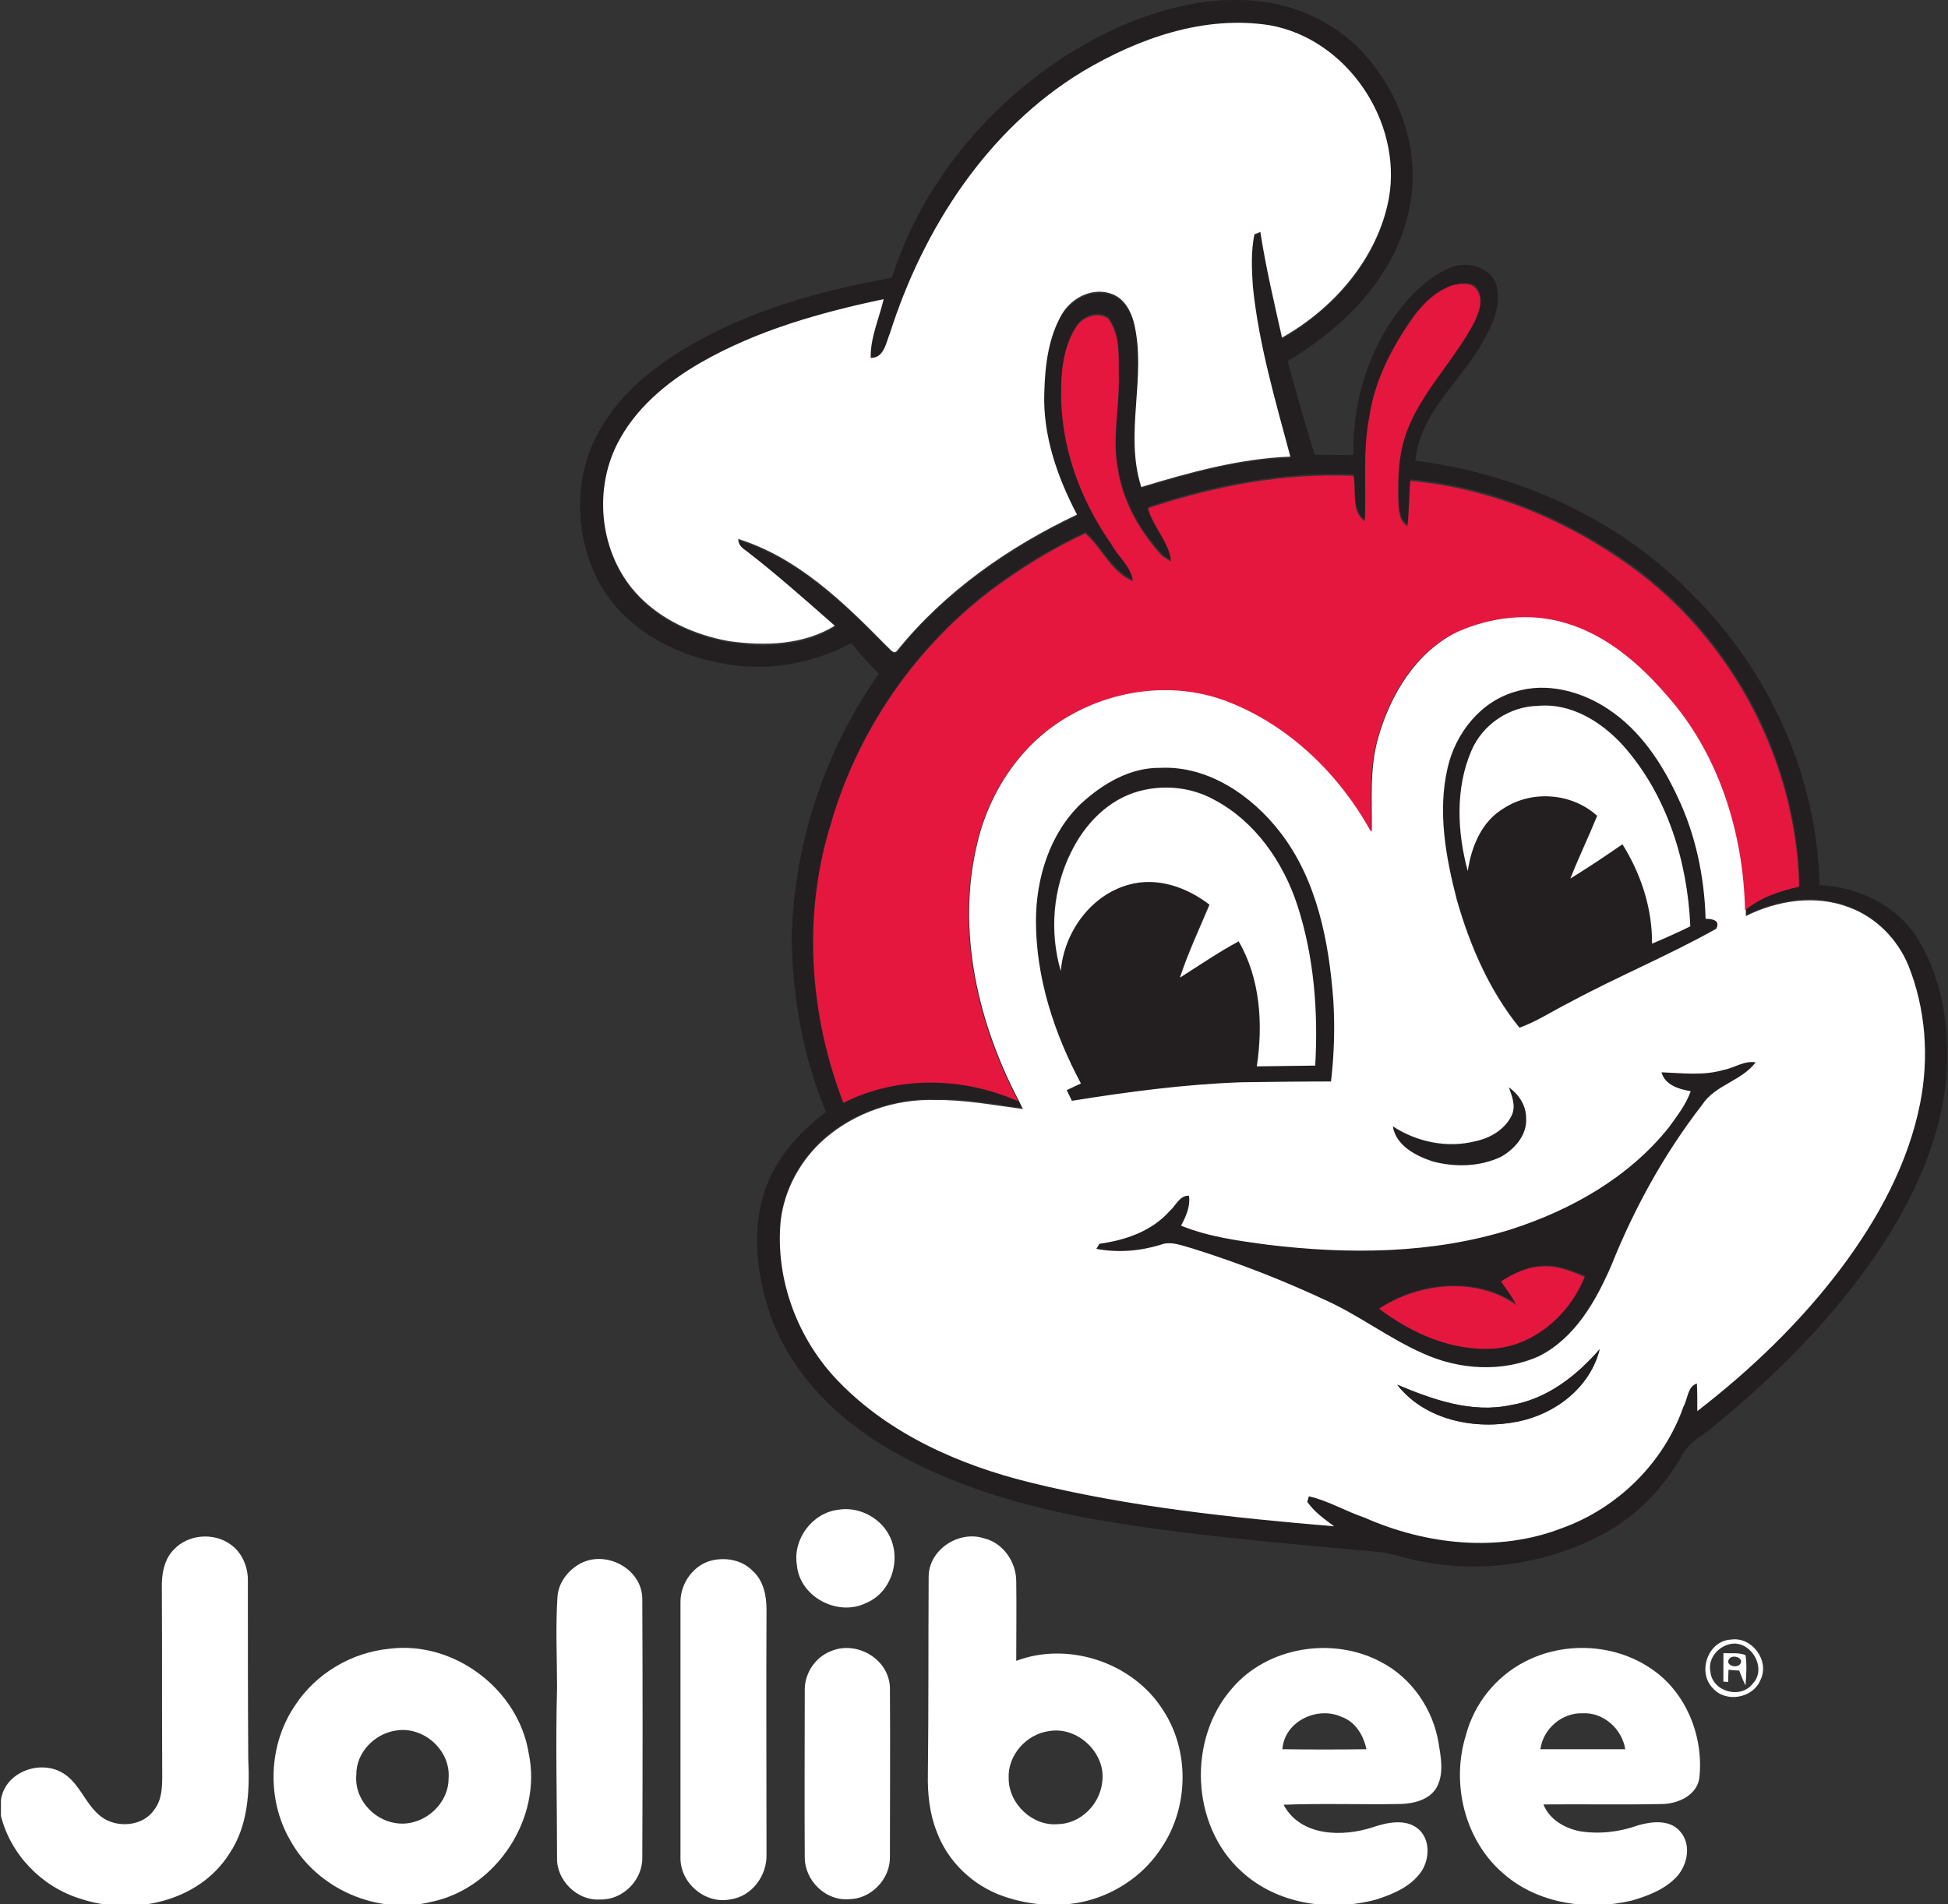 <?xml version="1.0" encoding="utf-8"?>
<!-- Generator: Adobe Illustrator 22.0.1, SVG Export Plug-In . SVG Version: 6.00 Build 0)  -->
<svg version="1.1" id="Layer_1" xmlns="http://www.w3.org/2000/svg" xmlns:xlink="http://www.w3.org/1999/xlink" x="0px" y="0px"
	 viewBox="0 0 2500 2444" style="enable-background:new 0 0 2500 2444;" xml:space="preserve">
<rect x="0" y="0" width="2500" height="2444" fill="#333333" stroke="none"/>
<style type="text/css">
	.st0{fill:#231F20;}
	.st1{fill:#FFFFFF;}
	.st2{display:none;fill:#E5173F;}
	.st3{fill:#221E1F;}
	.st4{fill:#E5173F;}
</style>
<g id="_x23_231f20ff">
	<path class="st0" d="M1381.1,63.3c67.3-40,144.8-67.8,223.7-62.8c59.7,3.5,118.5,32.4,155.4,80c42.5,52.6,63.3,124,47.6,190.8
		c-17.7,84.5-83.5,149.3-155.4,192.4c11.1,40,22.3,80.5,34.9,120c16.7,0,32.9,0.5,49.6,0.5c-1.5-74.4,23.8-150.9,75.4-205.5
		c14.7-15.2,31.4-28.3,51.1-35.9c20.8-7.6,48.6,0,56.7,21.8c8.6,31.4-9.1,61.3-24.8,87.1c-29.4,44.5-73.4,83.5-79,139.7
		c133.6,16.7,263.7,75.9,357.4,173.6c97.7,97.7,158.4,232.4,161.5,371.1c50.1,2.5,100.2,26.3,126.6,69.9
		c33.9,56.2,42,124.5,34.9,188.8c-10.6,82-48.1,157.9-95.7,225.3c-56.7,80.5-127.6,150.3-203.5,212.1c-13.7,11.6-30.9,19.7-39,36.4
		c-23.3,41-57.2,76.4-98.7,99.2c-70.4,38.5-153.9,52.1-232.4,37c-17.7-2.5-34.9-9.1-52.1-12.1c-124.5-11.6-250.1-21.3-373.6-43
		c-90.6-16.7-181.2-43-261.7-90.1c-67.3-39.5-126-98.2-151.9-173.1c-17.2-50.6-23.8-108.3-6.1-159.5c14.2-41,44-73.9,78-99.7
		c-29.4-70.9-43-147.3-44-223.7c3-120.5,42.5-240.5,111.9-338.7c-12.7-12.7-24.3-25.8-35.4-39.5c-51.1,27.8-112.4,37.5-169.6,25.3
		c-61.8-11.6-123-46.1-153.9-102.8c-30.4-56.2-33.4-128.1-4.6-185.8c25.3-51.6,71.4-89.6,120-117.9c79.5-46.6,169.6-71.4,260.2-87.6
		C1183.7,232.9,1272.3,129.1,1381.1,63.3 M1389.7,91.6c-123,74.4-204.5,202.5-247.5,337.6c-4.6,12.1-7.6,32.4-24.8,31.9
		c-0.5-26.3,10.6-50.6,16.7-75.4c-81,17.2-162.5,40-234.9,81.5c-44,25.3-85,59.7-107.8,105.8c-29.9,60.2-20.8,138.7,24.3,189.3
		c30.4,34.4,74.4,54.2,119.5,62.3c45.6,7.1,95.7,5.6,136.2-19.7c-37.5-32.9-74.4-66.3-114.4-96.7c-5.6-3.5-9.1-8.1-9.6-14.7
		c76.4,23.8,135.7,81.5,190.3,137.2c3.5,2.5,9.1,12.1,13.7,6.1c61.3-75.9,142.8-133.1,230.8-174.6c-25.3-48.1-44-101.7-42-156.9
		c1-34.4,5.1-70.9,22.8-100.7c13.2-21.3,40.5-34.9,64.8-25.3c14.7,5.6,23.3,21.3,27.3,35.9c17.2,69.9-12.7,142.2,9.6,211.6
		c62.3-19.2,125.5-37,191.3-39c-19.2-71.9-40.5-143.8-48.1-218.2c-1.5-22.3-2.5-45.6,2-67.3c2-1,5.6-2.5,7.6-3
		c7.1,45.6,17.7,90.6,27.8,135.7c66.8-37.5,123-102.3,137.2-179.2c17.7-98.2-53.7-204-152.9-221.7
		C1545.1,19.2,1461.1,49.1,1389.7,91.6 M1865,365.5c-21.8,7.6-39,24.3-52.6,42.5c-26.3,38-48.1,80-54.7,126
		c-8.1,44-3.5,89.1-5.6,133.1c-18.2-12.1-11.1-39.5-14.7-58.2c-89.6-4-178.7,13.2-263.7,41.5c6.1,24.3,26.8,43,29.9,68.3
		c-6.1-2.5-12.1-6.6-16.2-12.1c-26.8-30.4-46.6-67.3-52.6-107.3c-7.1-38.5,2-77.5,1.5-115.9c-0.5-25.8,2.5-54.7-13.7-76.4
		c-13.2-9.1-32.4-2.5-40.5,10.1c-15.7,23.8-19.7,53.2-19.7,81c-1.5,70.9,24.3,140.7,64.3,198.4c8.6,16.2,25.3,28.9,27.8,47.6
		c-27.8-11.6-40-43-61.3-61.3c-35.4,16.7-69.4,36.4-101.7,59.2c-107.3,74.4-187.8,186.8-224.3,312.3c-37,116.9-28.3,246,15.7,359.4
		c69.4-35.4,153.9-33.9,224.3-2c2,3.5,3.5,7.1,5.1,10.6c-37.5-5.6-74.9-12.1-112.9-11.6c-51.1-1-102.8,16.2-141.2,49.6
		c-30.9,26.8-52.1,64.8-56.7,105.8c-7.1,74.9,21.8,151.9,73.9,205.5c65.8,68.3,155.4,107.8,246.5,130.1
		c128.1,31.4,259.2,45.1,389.8,56.2c-12.7-9.1-25.8-18.2-34.4-31.4l2-7.1c24.8,5.6,47.1,19.2,71.4,27.3
		c79,34.9,171.6,45.1,253.1,13.7c71.9-25.8,131.1-84.5,156.4-156.4c5.6-9.6,5.1-25.8,17.2-29.4c0.5,11.6,0.5,23.8,0.5,35.4
		c68.8-53.2,132.1-113.9,184.8-183.8c47.1-62.8,86.1-133.6,101.2-211.6c12.1-58.7,7.6-121-15.2-176.7
		c-14.2-33.9-41.5-61.8-75.9-74.4c-43-16.7-92.1-9.1-132.6,11.1v-8.1c19.7-16.2,44.5-24.8,69.4-30.4c-3-160-85-315.9-214.6-410
		c-83.5-60.2-181.7-101.7-284.5-110.9c-1.5,19.2-1.5,39-3.5,58.2c-9.6-6.1-11.1-18.2-11.6-28.3c-1.5-33.9-0.5-69.4,13.7-100.7
		c20.8-48.6,59.2-86.1,83.5-132.6c6.1-13.2,12.7-29.9,2.5-43C1888.3,360.9,1874.7,363.5,1865,365.5L1865,365.5z"/>
	<path class="st0" d="M1944.5,887.9c41-12.7,85.6-0.5,120.5,22.3c40.5,27.3,67.8,69.4,88.6,112.4c23.3,48.6,34.9,102.8,35.9,156.4
		c8.1,0,19.2,1,13.7,12.7c-61.3,34.4-126.6,61.3-188.3,94.7c-21.8,10.6-42,23.8-64.3,32.4c-39-48.1-63.8-105.8-80.5-164.5
		c-14.7-54.7-25.3-113.4-11.6-169.6C1868.1,941.1,1900,900.6,1944.5,887.9 M1888.3,963.8c-20.8,48.1-18.2,104.3-5.1,153.9
		c5.1-30.9,17.7-63.8,46.1-80.5c36.4-23.8,87.6-19.7,120,9.6c-10.6,26.8-23.8,53.2-34.4,80.5c22.8-13.7,45.1-28.9,66.8-44
		c23.8,38,38,82.5,38,127.6c16.7-7.1,32.9-14.2,49.1-22.3c-3.5-83.5-29.9-168.6-86.1-231.8c-27.3-30.9-66.8-55.2-109.3-51.1
		C1937.4,906.6,1902.5,929.9,1888.3,963.8L1888.3,963.8z M1488.9,985.6c61.8-3,117.4,35.9,153.9,83c47.6,61.3,62.8,140.2,68.3,216.2
		c2,34.4,1.5,69.4-3,103.8c-38,0-76.4,0-114.4,1c-73.4,3-145.8,12.7-218.2,23.8c-1.5-3.5-5.1-10.1-6.6-13.7c6.1-3,12.1-5.6,18.2-8.6
		c-33.9-64.3-57.7-135.7-57.7-208.6c0-55.2,17.2-112.4,58.2-150.9C1415.5,1005.8,1450.5,985.1,1488.9,985.6 M1462.1,1015.5
		c-39.5,10.6-69.9,42.5-88.1,78c-23.3,46.6-27.3,102.3-13.2,152.4c4-49.6,38.5-98.2,87.6-110.9c35.9-10.1,74.4,4,103.3,25.8
		c-13.2,30.9-27.8,61.3-38,93.6c25.3-15.7,49.6-32.9,75.4-46.6c27.8,48.6,31.4,106.3,23.3,160.5c24.8,0,50.1-0.5,74.9-1
		c4-68.8-1.5-139.2-22.8-205.5c-18.2-55.7-54.2-107.3-106.8-135.7C1528.9,1010.4,1494,1006.9,1462.1,1015.5L1462.1,1015.5z
		 M2211.8,1373.4c13.7-2,26.3-12.1,41-10.1c-18.2,24.3-52.1,28.9-68.8,54.7c-48.1,62.8-87.1,132.6-116.4,206
		c-19.7,45.6-46.6,93.1-92.6,116.4c-47.1,20.8-103.3,17.7-149.3-3.5c-43.5-19.2-81.5-48.6-125-68.3
		c-55.7-25.3-112.4-48.1-170.6-66.3c-13.2-3.5-27.3-9.6-41.5-4.6c-26.3,8.1-54.7,10.1-82,5.1c1-1.5,3-5.1,4-6.6
		c33.4-4.6,67.3-16.2,90.1-42c7.6-7.1,12.7-19.7,24.8-19.7c2,13.7-4,26.3-10.1,38.5c34.9,14.2,72.9,18.7,109.8,24.3
		c104.3,12.7,212.6,12.1,313.9-19.7c77.5-24.8,151.9-66.8,202.5-131.1c10.6-14.2,21.8-28.9,27.8-46.1c-14.7-2.5-32.9-7.6-37.5-24.3
		C2159.2,1376.9,2186,1381,2211.8,1373.4 M1927.3,1644.2c6.6,10.1,14.2,19.7,19.7,29.9c-52.1-36.4-125-28.9-176.2,4.6
		c42,31.9,94.7,55.2,148.3,51.1c52.1-4.6,96.7-44.5,115.4-92.1c-17.2-7.1-35.4-14.7-54.7-13.2
		C1960.7,1625.5,1943.5,1634.1,1927.3,1644.2L1927.3,1644.2z"/>
	<path class="st0" d="M1936.4,1395.6c12.7,9.1,22.3,23.8,21.8,40c1.5,21.3-14.2,39.5-31.9,49.6c-26.8,13.2-59.2,13.7-88.1,6.1
		c-21.3-7.1-47.1-20.2-51.1-45.1c30.9,20.2,69.4,28.3,105.8,19.2c19.2-4.6,38.5-15.2,47.1-33.9
		C1945.5,1418.9,1940.5,1406.8,1936.4,1395.6L1936.4,1395.6z"/>
</g>
<g id="_x23_ffffffff">
	<path class="st1" d="M1389.7,91.6c71.4-42.5,155.9-72.4,239.9-59.2c99.2,17.7,170.1,123.5,152.9,221.7
		c-14.2,76.9-70.4,141.7-137.2,179.2c-10.1-45.1-20.8-90.1-27.8-135.7c-2,1-5.6,2.5-7.6,3c-4.6,22.3-3.5,45.1-2,67.3
		c7.6,74.4,28.9,146.3,48.1,218.2c-65.3,2.5-129.1,20.2-191.3,39c-22.3-69.4,7.6-141.7-9.6-211.6c-4-14.7-12.1-29.9-27.3-35.9
		c-24.3-9.6-51.6,3.5-64.8,25.3c-17.7,30.4-21.8,66.3-22.8,100.7c-2,55.2,16.7,108.8,42,156.9c-87.6,41.5-169.6,98.7-230.8,174.6
		c-4.6,6.1-10.1-3.5-13.7-6.1c-54.7-55.7-113.9-113.4-190.3-137.2c0,6.6,4,11.1,9.6,14.7c39.5,30.4,76.9,63.8,114.4,96.7
		c-40.5,24.8-90.1,26.3-136.2,19.7c-44.5-8.1-88.6-27.8-119.5-62.3c-45.1-50.6-54.2-128.6-24.3-189.3
		c22.8-46.1,63.8-80.5,107.8-105.8c72.4-41.5,153.4-64.3,234.9-81.5c-6.1,25.3-17.2,49.6-16.7,75.4c17.2,0.5,19.7-19.7,24.8-31.9
		C1184.7,294.1,1266.7,166,1389.7,91.6L1389.7,91.6z M1871.1,810.4c43-19.2,93.1-25.3,138.7-11.6c52.1,15.2,95.2,51.6,129.6,92.1
		c67.3,74.9,99.2,177.2,101.2,276.9v8.1c40.5-20.2,89.6-27.8,132.6-11.1c34.4,12.7,61.8,40.5,75.9,74.4
		c22.3,55.7,26.8,117.9,15.2,176.7c-15.2,77.5-54.2,148.8-101.2,211.6c-52.6,69.9-115.9,130.6-184.8,183.8c0-11.6,0-23.8-0.5-35.4
		c-12.1,3.5-11.6,19.7-17.2,29.4c-25.3,72.4-84.5,130.6-156.4,156.4c-81.5,31.4-174.1,21.3-253.1-13.7
		c-24.3-8.1-46.6-21.8-71.4-27.3l-2,7.1c9.1,13.2,22.3,22.3,34.4,31.4c-131.1-11.1-262.2-24.8-389.8-56.2
		c-90.6-22.3-180.7-61.8-246.5-130.1c-52.1-53.7-81-130.6-73.9-205.5c4.6-40.5,25.8-79,56.7-105.8c38.5-33.4,90.1-51.1,141.2-49.6
		c38-0.5,75.4,6.6,112.9,11.6c-1.5-3.5-3.5-7.1-5.1-10.6c-52.6-100.2-80.5-219.2-53.2-331.1c15.7-66.8,57.2-128.6,117.4-163
		c61.8-35.9,139.7-45.1,206.5-18.2c78.5,30.9,141.7,93.1,182.2,166.5c0.5-40-3-80.5,8.1-119.5
		C1784.1,891.9,1817.5,836.8,1871.1,810.4 M1944.5,887.9c-44.5,12.7-76.4,53.2-86.6,97.2c-13.2,56.2-2.5,114.9,11.6,169.6
		c16.7,58.7,41.5,116.4,80.5,164.5c22.8-8.1,43-21.8,64.3-32.4c61.8-33.4,127.1-60.2,188.3-94.7c5.6-11.1-5.6-12.7-13.7-12.7
		c-1.5-53.7-12.7-107.8-35.9-156.4c-20.2-43.5-48.1-85.6-88.6-112.4C2030.1,887.4,1985,875.2,1944.5,887.9 M1488.9,985.6
		c-38.5-0.5-73.4,20.2-101.2,45.6c-40.5,38.5-58.2,96.2-58.2,150.9c0,72.9,23.3,144.3,57.7,208.6c-6.1,3-12.1,5.6-18.2,8.6
		c1.5,3.5,5.1,10.1,6.6,13.7c72.4-11.6,145.3-21.3,218.2-23.8c38-0.5,76.4-1,114.4-1c4-34.4,5.1-69.4,3-103.8
		c-5.6-75.4-20.8-154.9-68.3-216.2C1606.9,1021.5,1550.7,982.6,1488.9,985.6 M2211.8,1373.4c-25.8,7.6-52.6,4-79.5,3
		c4.6,16.7,22.8,21.8,37.5,24.3c-6.1,17.2-17.2,31.4-27.8,46.1c-51.1,64.3-125.5,106.3-202.5,131.1
		c-101.2,31.9-209.6,32.4-313.9,19.7c-37.5-5.1-74.9-10.1-109.8-24.3c6.1-11.6,12.1-24.3,10.1-38.5c-12.1-0.5-16.7,12.7-24.8,19.7
		c-22.8,25.8-56.7,37.5-90.1,42c-1,1.5-3,5.1-4,6.6c27.3,5.1,55.2,3,82-5.1c13.7-5.6,27.8,1,41.5,4.6
		c58.2,18.2,115.4,40.5,170.6,66.3c43.5,19.7,81.5,49.1,125,68.3c46.6,21.3,102.3,24.8,149.3,3.5c46.1-23.3,72.9-70.9,92.6-116.4
		c29.4-73.4,67.8-143.3,116.4-206c16.7-25.8,50.6-30.4,68.8-54.7C2238.1,1361.2,2226,1370.8,2211.8,1373.4 M1936.4,1395.6
		c4,11.6,9.1,23.3,4,35.4c-8.6,18.7-27.8,29.9-47.1,33.9c-35.9,9.1-74.9,1-105.8-19.2c4,24.8,29.4,38,51.1,45.1
		c28.3,7.6,60.7,7.1,88.1-6.1c17.7-10.1,33.4-28.3,31.9-49.6C1958.7,1418.9,1949.1,1404.7,1936.4,1395.6 M1939,1803.6
		c-50.1,11.1-100.2-7.1-145.8-26.3c35.4,45.6,100.2,58.7,154.9,47.1c48.1-9.6,92.6-43.5,104.8-92.6
		C2023,1766.2,1985,1796,1939,1803.6L1939,1803.6z"/>
	<path class="st1" d="M1888.3,963.8c14.2-33.9,49.1-57.2,85.6-57.7c42.5-4,82,20.8,109.3,51.1c56.2,63.3,82.5,148.3,86.1,231.8
		c-16.2,8.1-32.4,15.2-49.1,22.3c0.5-45.1-14.2-89.6-38-127.6c-21.8,15.2-44,29.9-66.8,44c10.6-26.8,23.3-53.2,34.4-80.5
		c-32.4-29.4-83.5-33.4-120-9.6c-28.3,16.7-41.5,49.1-46.1,80.5C1870.1,1068.1,1867.6,1011.9,1888.3,963.8L1888.3,963.8z
		 M1462.1,1015.5c31.9-8.6,66.8-5.1,96.2,11.1c52.6,27.8,88.6,80,106.8,135.7c21.3,65.8,26.8,136.2,22.8,205.5
		c-24.8,0.5-50.1,0.5-74.9,1c8.1-54.2,4.6-112.4-23.3-160.5c-26.3,14.2-50.6,30.9-75.4,46.6c10.6-31.9,24.8-62.3,38-93.6
		c-28.9-22.3-66.8-35.9-103.3-25.8c-49.1,13.2-83.5,61.3-87.6,110.9c-14.7-50.1-10.1-105.8,13.2-152.4
		C1392.2,1057.5,1422.6,1026.1,1462.1,1015.5L1462.1,1015.5z"/>
</g>
<path class="st2" d="M1867,366.5c9.6-2,23.3-4.6,30.4,4.6c10.1,12.7,4,29.9-2.5,43c-24.3,46.6-62.8,84-83.5,132.6
	c-13.7,31.4-15.2,66.8-13.7,100.7c0.5,10.1,1.5,22.3,11.6,28.3c2-19.2,2-39,3.5-58.2c102.8,9.1,201.5,50.6,284.5,110.9
	c129.6,94.2,211.1,250.1,214.6,410c-24.8,5.6-49.6,13.7-69.4,30.4c-2-99.7-33.9-202-101.2-276.9c-34.9-40.5-77.5-76.9-129.6-92.1
	c-45.6-13.7-95.7-7.6-138.7,11.6c-53.7,25.8-87.1,81-102.3,137.2c-11.1,39-8.1,79.5-8.1,119.5c-40-72.9-103.8-135.7-182.2-166.5
	c-66.8-26.8-144.8-17.7-206.5,18.2c-60.2,34.4-101.7,96.2-117.4,163c-27.3,111.9,0.5,230.8,53.2,331.1
	c-70.4-31.4-154.9-33.4-224.3,2c-44-113.9-52.6-242.5-15.7-359.4c36.4-125.5,116.9-237.9,224.3-312.3
	c31.9-22.3,65.8-42.5,101.7-59.2c21.3,18.2,32.9,49.6,61.3,61.3c-2.5-19.2-19.2-31.4-27.8-47.6c-40.5-57.7-65.8-127.1-64.3-198.4
	c0-27.8,4-57.2,19.7-81c8.6-12.7,27.3-19.2,40.5-10.1c16.2,21.8,13.2,50.6,13.7,76.4c0.5,39-8.6,77.5-1.5,115.9
	c6.1,40,25.8,76.9,52.6,107.3c4,5.6,10.1,9.1,16.2,12.1c-3-25.3-23.3-44-29.9-68.3c85-28.3,174.1-45.6,263.7-41.5
	c4,19.2-3.5,46.1,14.7,58.2c2-44.5-3-89.1,5.6-133.1c6.6-46.1,28.3-88.6,54.7-126C1828.1,390.8,1845.3,374.1,1867,366.5L1867,366.5z
	 M1929.3,1645.2c15.7-10.1,33.4-18.7,52.6-19.2c19.2-1.5,37.5,6.1,54.7,13.2c-18.7,47.6-63.3,87.6-115.4,92.1
	c-53.7,4-106.3-19.2-148.3-51.1c51.6-33.4,124.5-41.5,176.2-4.6C1943.5,1664.4,1935.9,1654.8,1929.3,1645.2L1929.3,1645.2z
	 M1078.4,1938.3c25.3-4.6,53.2,9.1,65.3,31.9c16.7,30.4,4,73.9-28.9,87.6c-36.4,18.2-85.6-7.6-89.1-48.6
	C1020.2,1975.7,1045.5,1942.3,1078.4,1938.3L1078.4,1938.3z M224.4,1987.9c18.2-19.2,50.6-21.8,71.9-6.6
	c15.2,10.1,23.3,29.4,22.8,47.6c0,75.9,0,151.9,0.5,227.8c2,41.5,0,86.1-24.3,122c-39.5,62.3-124.5,80-191.3,57.7
	c-49.1-15.2-89.1-56.2-101.7-106.3v-20.2c4.6-34.4,46.1-51.1,75.4-37c24.8,11.6,31.9,42,53.2,58.2c20.2,15.2,53.7,12.7,68.3-9.1
	c10.1-13.2,10.1-29.9,10.1-45.6c-0.5-79,0-158.4-0.5-237.9C208.2,2020.8,211.2,2001.1,224.4,1987.9L224.4,1987.9z M1192.8,2023.3
	c0-34.4,38-59.7,70.4-49.6c24.8,5.6,42,30.4,42,55.2c0.5,33.9,0,68.3,0,102.3c66.8-25.3,149.3,2,187.8,62.3
	c34.9,52.1,33.9,125-1,177.2c-20.2,31.9-52.6,55.7-89.1,66.8c-37,11.1-78,8.6-114.4-4c-39-13.7-71.4-44.5-85.6-83.5
	c-9.1-23.3-11.6-48.6-11.1-72.9C1192.8,2192.4,1192.3,2107.9,1192.8,2023.3 M1347.2,2221.3c-29.4,4-53.2,31.4-51.6,60.7
	c0,32.9,30.9,61.8,63.3,58.7c28.9-0.5,53.7-25.3,56.7-53.7C1421.1,2250.1,1384.1,2214.7,1347.2,2221.3L1347.2,2221.3z M915.4,2002.1
	c18.2-4,38.5,0,51.6,13.7c13.7,12.1,17.7,31.4,17.7,49.1c-0.5,104.8,0,209.6,0,314.4c1,27.3-18.7,54.7-47.1,58.2
	c-31.9,6.1-63.8-21.3-63.3-53.7v-328.5C874.4,2030.4,892.1,2007.1,915.4,2002.1L915.4,2002.1z M743.3,2007.6c32.9-20.2,81,4,82,43
	c0.5,110.9,0.5,221.7,0,333.1c0.5,28.9-25.3,54.7-54.2,53.7c-29.4,2-56.2-24.8-55.2-53.7c0-72.4-2-145.3,0-217.7
	c0-39-2-78,0.5-116.4C717.4,2031.4,729.1,2016.2,743.3,2007.6L743.3,2007.6z M2222.4,2103.8c26.8-4,50.1,26.8,38,51.6
	c-9.6,23.8-44.5,29.9-61.3,10.6C2178.9,2145.3,2193.1,2105.3,2222.4,2103.8 M2219.9,2109.9c-15.2,4-27.3,19.2-23.8,35.4
	c2.5,25.3,38.5,35.4,54.2,15.2C2270,2140.3,2246.7,2102.3,2219.9,2109.9z M501.3,2115.5c82.5-10.1,165,52.1,178.2,134.1
	c17.7,83.5-41.5,173.6-125,190.8c-69.4,17.2-146.8-16.7-181.2-79.5c-30.4-52.6-27.8-122,6.1-172.1
	C406.1,2147.3,452.2,2120,501.3,2115.5 M508.4,2220.7c-26.8,4-50.6,28.3-50.1,56.7c-3,29.4,20.8,57.2,49.6,61.8
	c33.9,6.1,68.8-22.3,68.8-57.2C579.7,2245.6,543.8,2214.2,508.4,2220.7L508.4,2220.7z M1582.1,2166.6
	c45.6-53.7,129.1-66.8,190.3-34.4c40,20.2,67.8,60.7,74.9,104.8c3,18.2,6.6,38-1.5,54.7c-8.1,17.2-29.4,22.8-46.6,23.3
	c-50.1,1-100.7-1-150.9,1c21.8,41,75.9,41.5,114.4,28.9c18.2-6.1,41.5-11.1,57.7,1.5c16.2,13.2,15.7,38,5.1,54.7
	c-13.2,19.7-35.9,29.4-57.7,36.4c-59.2,16.2-128.1,6.6-174.1-36.4C1529.4,2342.2,1524.8,2231.9,1582.1,2166.6 M1646.8,2244.5
	c35.9,0.5,71.9,0.5,107.8,0c-3.5-17.7-14.2-35.4-31.9-41.5C1691.9,2188.9,1649.4,2208.6,1646.8,2244.5z M1067.7,2118.5
	c32.9-13.7,73.9,10.1,75.4,46.6c0.5,72.4,0,145.3,0,217.7c0.5,28.3-24.3,54.2-52.6,54.2c-29.9,2.5-56.7-23.8-56.7-53.7
	c-0.5-70.9,0-141.7,0-212.6C1032.8,2148.4,1046.5,2126.6,1067.7,2118.5L1067.7,2118.5z M1958.2,2132.2
	c49.6-25.8,113.4-23.3,160.5,8.1c46.1,29.9,69.4,88.1,63.3,141.7c-3.5,22.3-28.3,32.9-48.6,32.9c-50.6,1-100.7,0-151.4,0.5
	c7.6,19.2,26.8,30.4,46.6,34.4c25.3,4,51.1,1,74.9-7.6c17.7-5.1,40.5-7.6,53.7,7.6c14.7,16.2,10.1,42-3.5,57.7
	c-15.2,16.7-37.5,25.3-58.7,31.4c-55.7,13.2-120,4-164-34.4c-50.1-42.5-67.8-115.9-48.6-177.7
	C1892.9,2186.3,1920.7,2151.4,1958.2,2132.2 M1977.9,2244.5h108.8c-4-25.8-27.8-47.6-54.7-46.1
	C2005.8,2197.5,1981.5,2218.2,1977.9,2244.5z"/>
<path class="st1" d="M2211.8,2122c9.6,0.5,19.7-1,28.3,2.5c2,12.7,1,26.3,0,39c-3-6.1-5.6-12.7-8.1-19.2c-3.5,0-10.1-0.5-13.7-1
	c0,4-0.5,12.1-0.5,15.7c-1.5,0-4.6-0.5-6.1-0.5L2211.8,2122 M2219.4,2129.1c-6.1,8.1,8.6,13.2,13.7,7.1
	C2239.1,2128.6,2224.4,2123,2219.4,2129.1z"/>
<path id="_x23_221e1fff" class="st3" d="M1939,1803.6c46.1-7.6,84-37,113.9-71.4c-12.1,48.6-56.7,83-104.8,92.6
	c-54.7,11.1-119-1.5-154.9-47.1C1838.7,1796.6,1888.8,1814.3,1939,1803.6L1939,1803.6z"/>
<path class="st4" d="M1864,366.3c9.6-2,23.3-4.6,30.4,4.6c10.1,12.7,4,29.9-2.5,43c-24.3,46.6-62.8,84-83.5,132.6
	c-13.7,31.4-15.2,66.8-13.7,100.7c0.5,10.1,1.5,22.3,11.6,28.3c2-19.2,2-39,3.5-58.2c102.8,9.1,201.5,50.6,284.5,110.9
	c129.6,94.2,211.1,250.1,214.6,410c-24.8,5.6-49.6,13.7-69.4,30.4c-2-99.7-33.9-202-101.2-276.9c-34.9-40.5-77.5-76.9-129.6-92.1
	c-45.6-13.7-95.7-7.6-138.7,11.6c-53.7,25.8-87.1,81-102.3,137.2c-11.1,39-8.1,79.5-8.1,119.5c-40-72.9-103.8-135.7-182.2-166.5
	c-66.8-26.8-144.8-17.7-206.5,18.2c-60.2,34.4-101.7,96.2-117.4,163c-27.3,111.9,0.5,230.8,53.2,331.1
	c-70.4-31.4-154.9-33.4-224.3,2c-44-113.9-52.6-242.5-15.7-359.4c36.4-125.5,116.9-237.9,224.3-312.3
	c31.9-22.3,65.8-42.5,101.7-59.2c21.3,18.2,32.9,49.6,61.3,61.3c-2.5-19.2-19.2-31.4-27.8-47.6c-40.5-57.7-65.8-127.1-64.3-198.4
	c0-27.8,4-57.2,19.7-81c8.6-12.7,27.3-19.2,40.5-10.1c16.2,21.8,13.2,50.6,13.7,76.4c0.5,39-8.6,77.5-1.5,115.9
	c6.1,40,25.8,76.9,52.6,107.3c4,5.6,10.1,9.1,16.2,12.1c-3-25.3-23.3-44-29.9-68.3c85-28.3,174.1-45.6,263.7-41.5
	c4,19.2-3.5,46.1,14.7,58.2c2-44.5-3-89.1,5.6-133.1c6.6-46.1,28.3-88.6,54.7-126C1825.1,390.6,1842.3,373.8,1864,366.3L1864,366.3z
	"/>
<path class="st4" d="M1926.3,1644.9c15.7-10.1,33.4-18.7,52.6-19.2c19.2-1.5,37.5,6.1,54.7,13.2c-18.7,47.6-63.3,87.6-115.4,92.1
	c-53.7,4-106.3-19.2-148.3-51.1c51.6-33.4,124.5-41.5,176.2-4.6C1940.5,1664.2,1932.9,1654.6,1926.3,1644.9L1926.3,1644.9z"/>
<path class="st1" d="M1075.4,1938c25.3-4.6,53.2,9.1,65.3,31.9c16.7,30.4,4,73.9-28.9,87.6c-36.4,18.2-85.6-7.6-89.1-48.6
	C1017.2,1975.5,1042.5,1942.1,1075.4,1938L1075.4,1938z"/>
<path class="st1" d="M223.4,1988.7c18.2-19.2,50.6-21.8,71.9-6.6c15.2,10.1,23.3,29.4,22.8,47.6c0,75.9,0,151.9,0.5,227.8
	c2,41.5,0,86.1-24.3,122c-39.5,62.3-124.5,80-191.3,57.7C53.8,2422,13.8,2381,1.2,2330.9v-20.2c4.6-34.4,46.1-51.1,75.4-37
	c24.8,11.6,31.9,42,53.2,58.2c20.2,15.2,53.7,12.7,68.3-9.1c10.1-13.2,10.1-29.9,10.1-45.6c-0.5-79,0-158.4-0.5-237.9
	C207.2,2021.6,210.2,2001.8,223.4,1988.7L223.4,1988.7z"/>
<path class="st1" d="M1492,2194.2c-38.5-60.2-121-87.6-187.8-62.3c0-33.9,0.5-68.3,0-102.3c0-24.8-17.2-49.6-42-55.2
	c-32.4-10.1-70.4,15.2-70.4,49.6v0c-0.5,84.5,0,169.1-1,253.6c-0.5,24.3,2,49.6,11.1,72.9c14.2,39,46.6,69.9,85.6,83.5
	c36.4,12.7,77.5,15.2,114.4,4c36.4-11.1,68.8-34.9,89.1-66.8C1525.9,2319.2,1526.9,2246.3,1492,2194.2z M1414.5,2287.8
	c-3,28.3-27.8,53.2-56.7,53.7c-32.4,3-63.3-25.8-63.3-58.7c-1.5-29.4,22.3-56.7,51.6-60.7h0
	C1383.1,2215.4,1420.1,2250.9,1414.5,2287.8z"/>
<path class="st1" d="M914.4,2002.8c18.2-4,38.5,0,51.6,13.7c13.7,12.1,17.7,31.4,17.7,49.1c-0.5,104.8,0,209.6,0,314.4
	c1,27.3-18.7,54.7-47.1,58.2c-31.9,6.1-63.8-21.3-63.3-53.7V2056C873.4,2031.2,891.1,2007.9,914.4,2002.8L914.4,2002.8z"/>
<path class="st1" d="M742.3,2008.4c32.9-20.2,81,4,82,43c0.5,110.9,0.5,221.7,0,333.1c0.5,28.9-25.3,54.7-54.2,53.7
	c-29.4,2-56.2-24.8-55.2-53.7c0-72.4-2-145.3,0-217.7c0-39-2-78,0.5-116.4C716.4,2032.2,728.1,2017,742.3,2008.4L742.3,2008.4z"/>
<path class="st1" d="M2221.4,2104.6L2221.4,2104.6c-29.4,1.5-43.5,41.5-23.3,62.3c16.7,19.2,51.6,13.2,61.3-10.6
	C2271.5,2131.4,2248.2,2100.5,2221.4,2104.6z M2249.3,2161.3c-15.7,20.2-51.6,10.1-54.2-15.2c-3.5-16.2,8.6-31.4,23.8-35.4
	C2245.7,2103.1,2269,2141,2249.3,2161.3z"/>
<path class="st1" d="M678.5,2250.4c-13.2-82-95.7-144.3-178.2-134.1c-49.1,4.6-95.2,31.9-122,73.4c-33.9,50.1-36.4,119.5-6.1,172.1
	c34.4,62.8,111.9,96.7,181.2,79.5C637,2424,696.2,2333.9,678.5,2250.4z M575.7,2282.8c0,34.9-34.9,63.3-68.8,57.2
	c-28.9-4.6-52.6-32.4-49.6-61.8c-0.5-28.3,23.3-52.6,50.1-56.7l0,0C542.8,2214.9,578.7,2246.3,575.7,2282.8z"/>
<path class="st1" d="M1846.3,2237.7c-7.1-44-34.9-84.5-74.9-104.8c-61.3-32.4-144.8-19.2-190.3,34.4l0,0
	c-57.2,65.3-52.6,175.7,11.6,234.4c46.1,43,114.9,52.6,174.1,36.4c21.8-7.1,44.5-16.7,57.7-36.4c10.6-16.7,11.1-41.5-5.1-54.7
	c-16.2-12.7-39.5-7.6-57.7-1.5c-38.5,12.7-92.6,12.1-114.4-28.9c50.1-2,100.7,0,150.9-1c17.2-0.5,38.5-6.1,46.6-23.3
	C1852.9,2275.7,1849.3,2255.9,1846.3,2237.7z M1645.8,2245.3c2.5-35.9,45.1-55.7,75.9-41.5c17.7,6.1,28.3,23.8,31.9,41.5
	C1717.7,2245.8,1681.8,2245.8,1645.8,2245.3z"/>
<path class="st1" d="M1066.7,2119.3c32.9-13.7,73.9,10.1,75.4,46.6c0.5,72.4,0,145.3,0,217.7c0.5,28.3-24.3,54.2-52.6,54.2
	c-29.9,2.5-56.7-23.8-56.7-53.7c-0.5-70.9,0-141.7,0-212.6C1031.8,2149.1,1045.5,2127.4,1066.7,2119.3L1066.7,2119.3z"/>
<path class="st1" d="M2117.6,2141c-47.1-31.4-110.9-33.9-160.5-8.1c-37.5,19.2-65.3,54.2-75.9,94.7c-19.2,61.8-1.5,135.2,48.6,177.7
	c44,38.5,108.3,47.6,164,34.4c21.3-6.1,43.5-14.7,58.7-31.4c13.7-15.7,18.2-41.5,3.5-57.7c-13.2-15.2-35.9-12.7-53.7-7.6
	c-23.8,8.6-49.6,11.6-74.9,7.6c-19.7-4-39-15.2-46.6-34.4c50.6-0.5,100.7,0.5,151.4-0.5c20.2,0,45.1-10.6,48.6-32.9
	C2187,2229.1,2163.7,2170.9,2117.6,2141z M1976.9,2245.3c3.5-26.3,27.8-47.1,54.2-46.1c26.8-1.5,50.6,20.2,54.7,46.1H1976.9z"/>
</svg>
